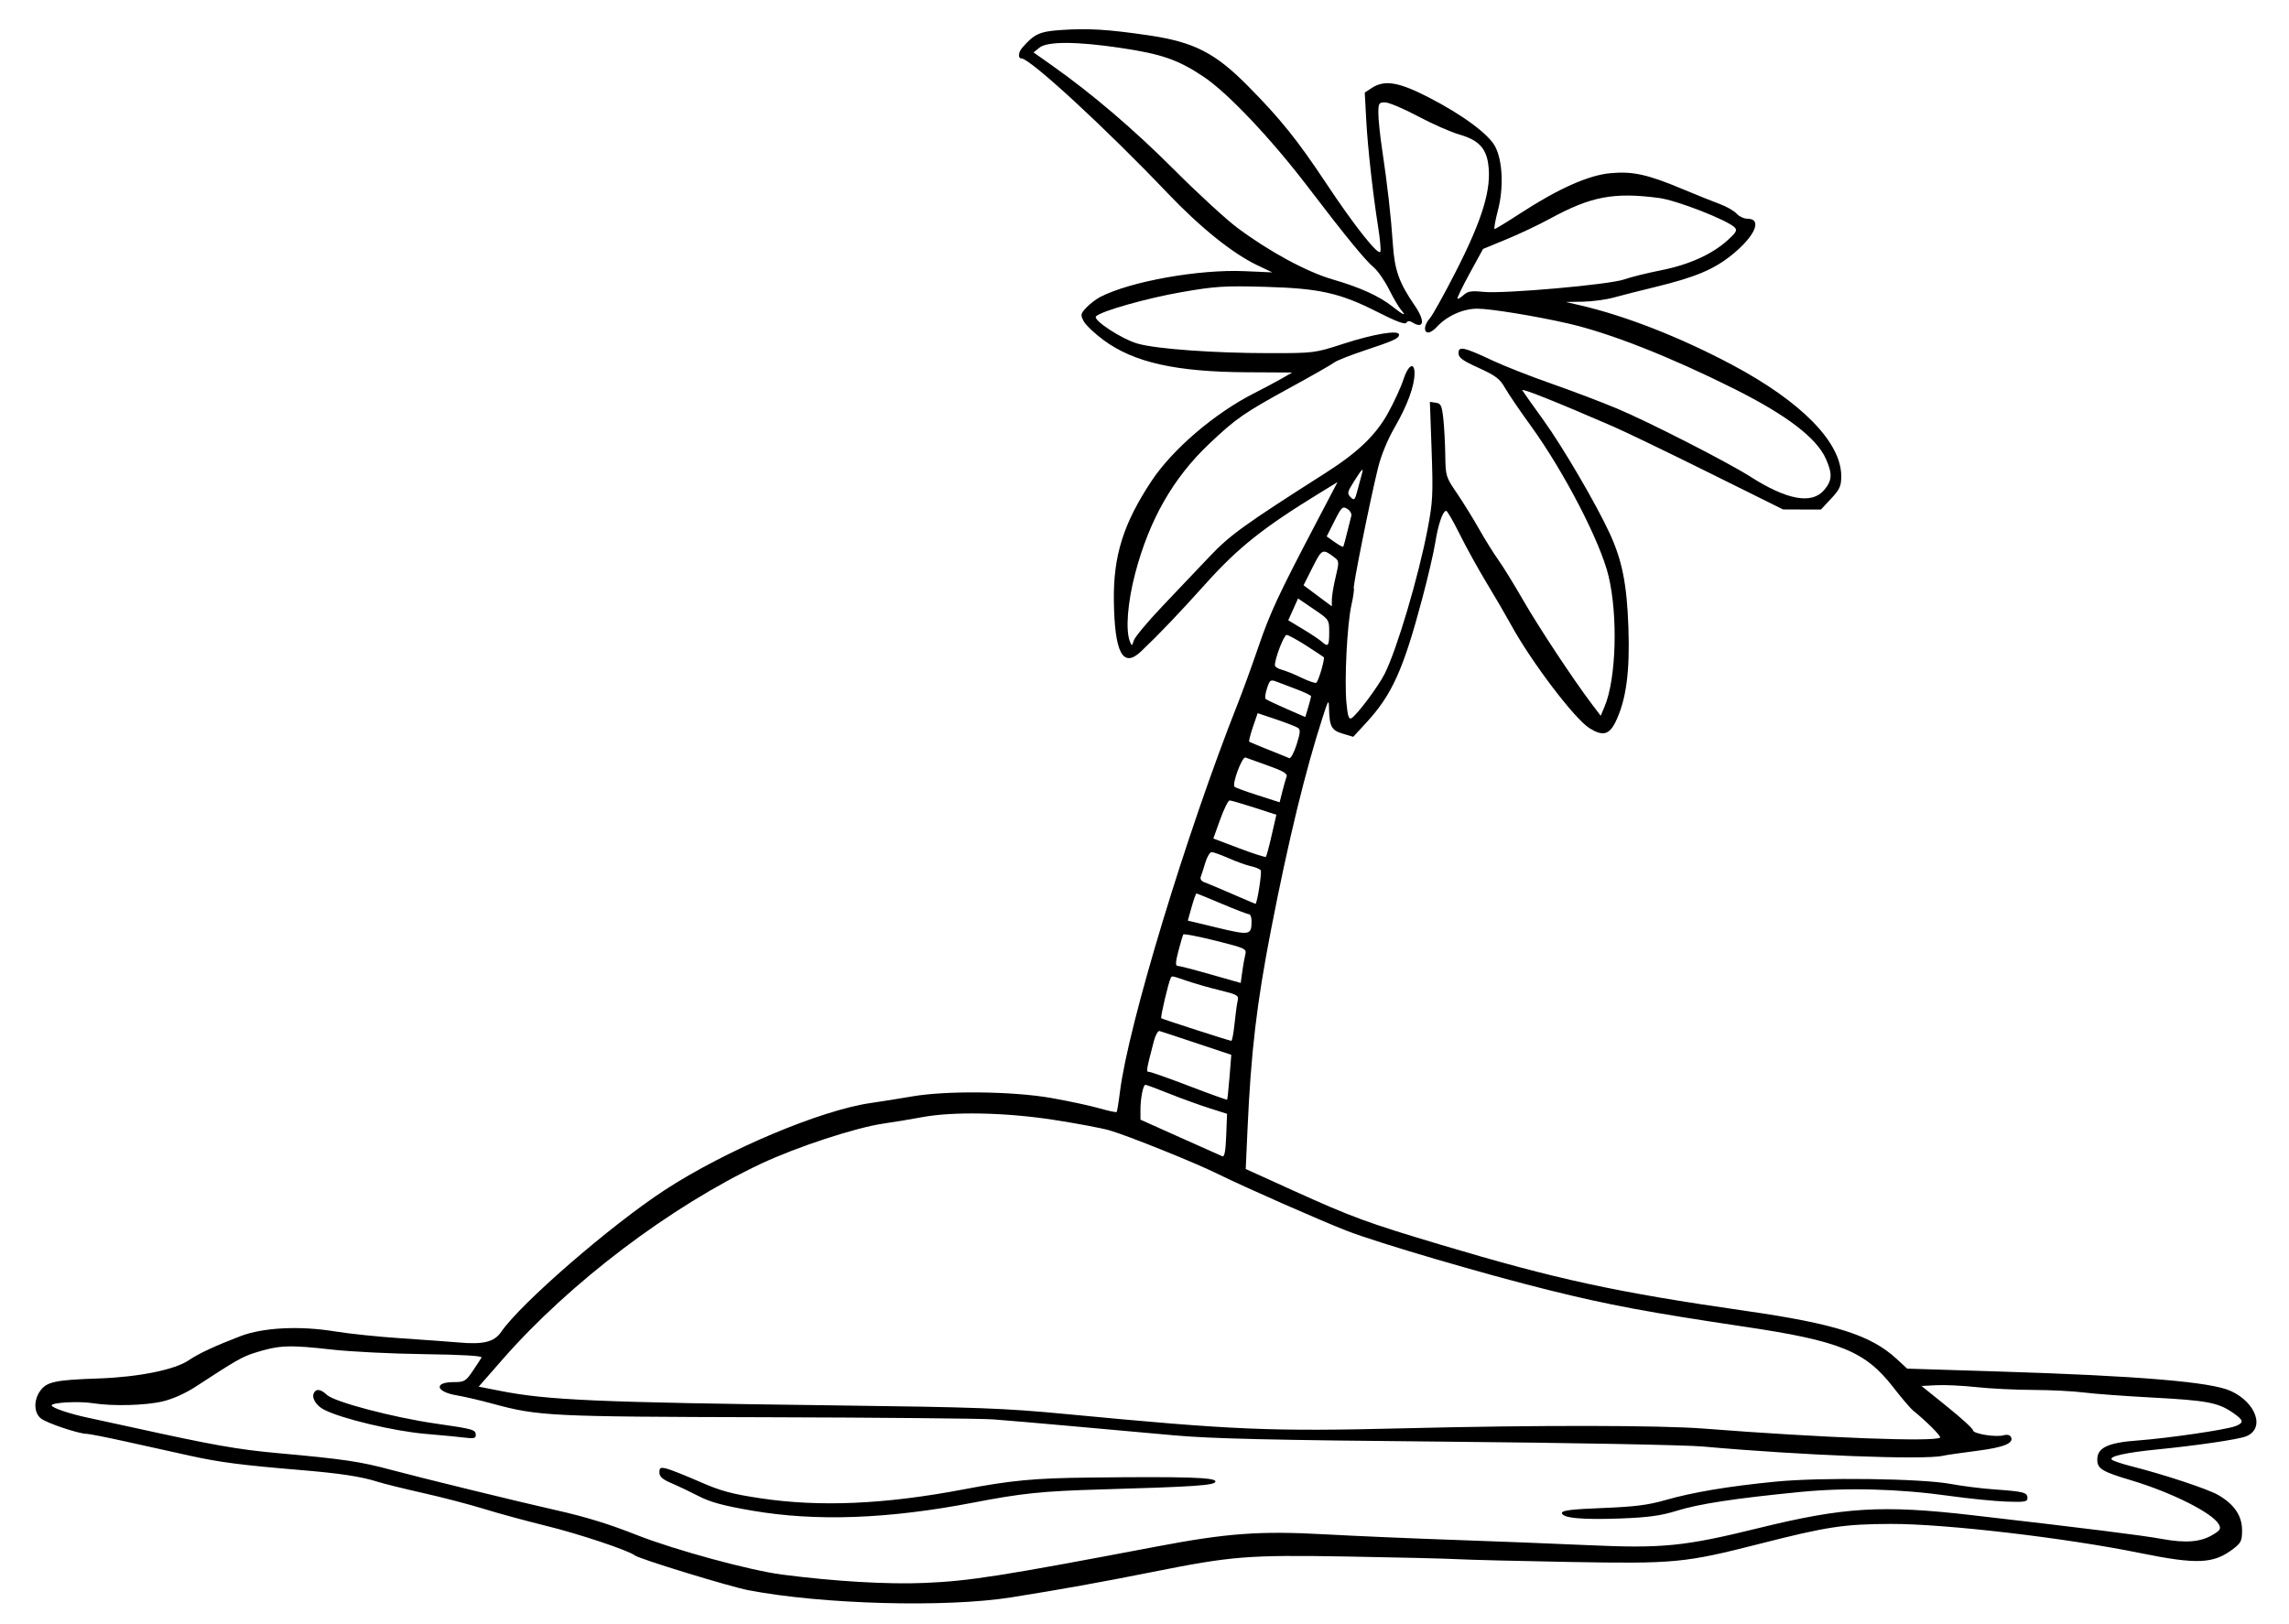 <svg width="62" height="44" viewBox="0 0 62 44" fill="none" xmlns="http://www.w3.org/2000/svg">
<path fill-rule="evenodd" clip-rule="evenodd" d="M28.738 0.813C28.158 0.852 28.009 0.921 27.685 1.298C27.579 1.42 27.57 1.583 27.668 1.583C27.9 1.583 29.962 3.484 31.625 5.232C32.512 6.163 33.389 6.869 34.059 7.187L34.462 7.379L33.709 7.346C32.472 7.291 30.609 7.625 29.799 8.046C29.686 8.105 29.517 8.235 29.424 8.334C29.267 8.502 29.262 8.53 29.354 8.704C29.409 8.807 29.652 9.038 29.896 9.217C30.713 9.819 31.852 10.074 33.768 10.085L35 10.092L34.713 10.257C34.556 10.347 34.222 10.525 33.971 10.652C32.902 11.193 31.758 12.172 31.189 13.032C30.431 14.178 30.157 15.046 30.17 16.256C30.187 17.69 30.414 18.117 30.909 17.645C31.41 17.168 31.934 16.618 32.652 15.819C33.538 14.832 34.219 14.291 35.76 13.347L36.228 13.061L35.648 14.168C34.622 16.125 34.406 16.589 34.088 17.516C33.917 18.017 33.665 18.71 33.528 19.057C32.131 22.588 30.559 27.77 30.334 29.586C30.299 29.869 30.259 30.111 30.245 30.125C30.231 30.14 30.015 30.093 29.766 30.022C29.517 29.951 28.935 29.826 28.473 29.745C27.433 29.562 25.623 29.542 24.703 29.703C24.372 29.76 23.875 29.84 23.599 29.879C22.229 30.073 19.664 31.156 18.001 32.242C16.542 33.195 14.101 35.312 13.575 36.082C13.387 36.356 13.091 36.429 12.421 36.368C12.196 36.348 11.507 36.298 10.891 36.257C10.274 36.217 9.457 36.132 9.074 36.069C8.118 35.912 7.128 35.962 6.513 36.197C5.82 36.463 5.383 36.667 5.108 36.853C4.732 37.108 3.75 37.306 2.678 37.343C1.508 37.383 1.274 37.431 1.096 37.669C0.909 37.92 0.913 38.27 1.107 38.426C1.26 38.55 2.129 38.843 2.345 38.843C2.409 38.843 2.893 38.938 3.42 39.055C3.946 39.171 4.723 39.343 5.147 39.437C5.949 39.614 6.532 39.69 8.124 39.823C9.209 39.913 9.777 39.999 10.225 40.141C10.399 40.196 10.954 40.333 11.46 40.447C11.966 40.56 12.702 40.752 13.095 40.873C13.488 40.995 14.249 41.202 14.786 41.334C15.679 41.553 17.025 42.002 17.195 42.137C17.316 42.233 19.764 42.983 20.277 43.081C22.279 43.464 25.62 43.554 27.387 43.274C28.727 43.061 29.832 42.862 31.204 42.588C33.368 42.155 33.794 42.121 36.493 42.167C37.822 42.19 39.162 42.222 39.47 42.239C39.778 42.256 41.134 42.29 42.482 42.314C45.375 42.366 45.623 42.342 47.666 41.822C49.488 41.357 49.945 41.288 51.218 41.284C52.678 41.28 55.931 41.659 57.953 42.07C59.513 42.387 59.954 42.368 60.487 41.962C60.702 41.799 60.729 41.74 60.729 41.455C60.729 41.063 60.514 40.747 60.079 40.499C59.79 40.334 58.619 39.947 57.717 39.718C57.467 39.654 57.234 39.576 57.201 39.543C57.11 39.455 57.585 39.349 58.453 39.264C59.479 39.163 60.614 38.997 60.828 38.915C61.359 38.714 61.124 38.003 60.42 37.681C59.887 37.437 57.932 37.273 54.145 37.155L51.658 37.077L51.366 36.808C50.672 36.169 49.699 35.86 47.291 35.514C43.763 35.006 42.162 34.659 39.034 33.724C37.021 33.122 36.63 32.978 35.024 32.251L33.742 31.669L33.789 30.616C33.884 28.489 34.038 27.187 34.434 25.151C34.9 22.758 35.352 20.9 35.822 19.442C35.982 18.945 35.992 18.932 35.998 19.197C36.01 19.684 36.065 19.785 36.371 19.876L36.654 19.961L37.011 19.573C37.704 18.821 38.011 18.141 38.524 16.212C38.677 15.64 38.835 14.958 38.876 14.698C38.954 14.207 39.08 13.839 39.172 13.839C39.201 13.839 39.364 14.121 39.535 14.466C39.705 14.811 40.032 15.402 40.26 15.78C40.489 16.157 40.788 16.671 40.925 16.921C41.474 17.925 42.647 19.472 43.051 19.726C43.412 19.952 43.587 19.909 43.761 19.552C44.046 18.965 44.15 18.199 44.107 16.996C44.066 15.829 43.939 15.188 43.604 14.457C43.245 13.673 42.326 12.101 41.81 11.387C41.518 10.983 41.258 10.617 41.233 10.573C41.193 10.502 42.132 10.876 43.699 11.556C44.022 11.696 45.188 12.259 46.291 12.806L48.296 13.801L48.809 13.803L49.321 13.804L49.597 13.509C49.833 13.256 49.872 13.169 49.872 12.898C49.872 11.982 48.794 10.883 46.918 9.884C45.511 9.136 44.031 8.556 42.797 8.27L42.412 8.181L42.87 8.173C43.121 8.169 43.499 8.118 43.71 8.06C43.921 8.002 44.424 7.874 44.829 7.776C45.919 7.511 46.422 7.3 46.913 6.903C47.542 6.394 47.742 5.925 47.328 5.925C47.237 5.925 47.106 5.863 47.038 5.787C46.969 5.712 46.767 5.596 46.589 5.53C46.41 5.465 45.949 5.279 45.564 5.118C44.622 4.723 44.221 4.636 43.616 4.692C43.025 4.747 42.21 5.11 41.188 5.774C40.823 6.011 40.506 6.205 40.483 6.205C40.459 6.205 40.5 5.977 40.573 5.697C40.732 5.09 40.702 4.365 40.501 3.975C40.329 3.639 39.62 3.113 38.699 2.639C37.884 2.219 37.502 2.156 37.155 2.384L36.966 2.508L37.006 3.253C37.047 4.007 37.186 5.256 37.334 6.187C37.378 6.466 37.404 6.746 37.391 6.81C37.36 6.971 36.696 6.136 35.906 4.944C35.144 3.796 34.682 3.22 33.813 2.341C32.912 1.428 32.344 1.138 31.096 0.955C30.005 0.795 29.469 0.763 28.738 0.813ZM30.373 1.301C31.471 1.465 31.916 1.62 32.607 2.083C33.255 2.516 34.434 3.762 35.427 5.065C36.443 6.397 36.975 7.047 37.211 7.246C37.321 7.339 37.508 7.607 37.625 7.843C37.743 8.078 37.888 8.326 37.948 8.394C38.11 8.578 38.015 8.542 37.721 8.308C37.361 8.022 36.84 7.785 36.1 7.571C35.394 7.366 34.376 6.815 33.516 6.172C33.208 5.942 32.436 5.232 31.8 4.595C30.71 3.504 29.581 2.54 28.479 1.762L27.995 1.42L28.154 1.291C28.369 1.117 29.166 1.12 30.373 1.301ZM38.409 3.151C38.8 3.359 39.304 3.581 39.53 3.645C40.031 3.788 40.244 4.002 40.308 4.427C40.41 5.104 40.163 5.926 39.427 7.368C39.114 7.98 38.799 8.546 38.727 8.626C38.573 8.794 38.552 9.007 38.689 9.007C38.74 9.007 38.843 8.94 38.916 8.859C39.185 8.562 39.627 8.362 40.014 8.362C40.369 8.362 41.619 8.566 42.482 8.765C43.608 9.024 45.231 9.663 46.965 10.53C48.396 11.246 49.204 11.863 49.456 12.43C49.637 12.838 49.627 13.016 49.41 13.274C49.077 13.67 48.403 13.547 47.407 12.911C46.807 12.527 44.645 11.422 43.809 11.072C43.388 10.895 42.585 10.591 42.027 10.395C41.468 10.2 40.752 9.919 40.436 9.771C39.648 9.401 39.505 9.369 39.505 9.565C39.505 9.689 39.611 9.767 40.052 9.967C40.509 10.175 40.625 10.262 40.762 10.504C40.852 10.663 41.164 11.123 41.457 11.526C42.365 12.779 43.35 14.682 43.57 15.608C43.827 16.689 43.776 18.387 43.466 19.131L43.357 19.391L43.124 19.084C42.627 18.429 41.676 16.991 41.256 16.259C41.013 15.837 40.712 15.348 40.587 15.173C40.461 14.998 40.224 14.618 40.061 14.329C39.898 14.041 39.627 13.604 39.46 13.358C39.164 12.926 39.155 12.895 39.147 12.343C39.143 12.03 39.119 11.584 39.095 11.353C39.055 10.985 39.03 10.93 38.89 10.91L38.73 10.887L38.777 12.206C38.819 13.393 38.808 13.604 38.669 14.329C38.422 15.622 37.839 17.588 37.506 18.252C37.334 18.596 36.751 19.375 36.605 19.457C36.535 19.496 36.503 19.398 36.47 19.047C36.412 18.425 36.488 16.913 36.603 16.401C36.654 16.173 36.684 15.966 36.669 15.941C36.639 15.892 37.102 13.586 37.323 12.684C37.409 12.333 37.582 11.913 37.784 11.563C38.121 10.979 38.314 10.452 38.314 10.114C38.314 9.789 38.139 9.887 38.012 10.285C37.947 10.487 37.758 10.897 37.593 11.195C37.265 11.787 36.778 12.255 35.917 12.804C33.691 14.222 33.316 14.493 32.757 15.083C32.442 15.415 31.866 16.023 31.475 16.433C31.085 16.844 30.741 17.256 30.712 17.348C30.661 17.508 30.656 17.51 30.604 17.376C30.483 17.067 30.542 16.319 30.748 15.533C31.132 14.076 31.776 12.948 32.753 12.023C33.489 11.327 33.679 11.195 34.99 10.477C35.566 10.162 36.085 9.865 36.143 9.818C36.201 9.771 36.563 9.627 36.948 9.499C37.77 9.225 37.894 9.168 37.894 9.064C37.894 8.933 37.215 9.045 36.381 9.315C35.611 9.565 35.593 9.567 34.389 9.567C32.895 9.567 31.332 9.455 30.821 9.311C30.388 9.19 29.589 8.668 29.687 8.57C29.831 8.426 31.065 8.077 32.01 7.913C32.913 7.756 33.162 7.74 34.252 7.77C35.744 7.811 36.292 7.934 37.321 8.457C37.816 8.709 38.059 8.799 38.093 8.744C38.126 8.692 38.179 8.686 38.246 8.729C38.569 8.933 38.609 8.7 38.324 8.284C37.895 7.659 37.776 7.326 37.728 6.625C37.677 5.861 37.578 4.99 37.434 4.031C37.379 3.663 37.334 3.23 37.334 3.068C37.334 2.797 37.349 2.773 37.516 2.773C37.616 2.773 38.018 2.943 38.409 3.151ZM44.934 5.363C45.415 5.426 46.781 5.958 46.986 6.162C47.061 6.236 47.027 6.298 46.796 6.507C46.369 6.892 45.749 7.172 44.986 7.323C44.611 7.397 44.161 7.509 43.988 7.571C43.594 7.711 40.734 7.964 40.183 7.907C39.857 7.874 39.757 7.889 39.644 7.992C39.567 8.062 39.492 8.106 39.477 8.09C39.462 8.074 39.612 7.765 39.81 7.402L40.17 6.744L40.801 6.484C41.148 6.342 41.677 6.091 41.978 5.927C43.091 5.32 43.705 5.202 44.934 5.363ZM36.887 12.841C36.868 12.909 36.816 13.102 36.772 13.271C36.7 13.55 36.682 13.568 36.583 13.469C36.484 13.37 36.492 13.33 36.676 13.039C36.894 12.695 36.943 12.648 36.887 12.841ZM36.601 13.978C36.584 14.037 36.532 14.242 36.486 14.435C36.44 14.627 36.393 14.796 36.382 14.81C36.37 14.824 36.265 14.767 36.148 14.683L35.935 14.532L36.145 14.115C36.337 13.734 36.367 13.707 36.494 13.786C36.57 13.833 36.618 13.92 36.601 13.978ZM36.159 15.112C36.271 15.198 36.272 15.238 36.179 15.625C36.123 15.856 36.077 16.131 36.075 16.236L36.073 16.426L35.691 16.141L35.308 15.855L35.552 15.371C35.809 14.86 35.822 14.854 36.159 15.112ZM36.003 17.134C36.003 17.504 35.973 17.54 35.798 17.381C35.737 17.326 35.509 17.174 35.291 17.043L34.894 16.804L35.026 16.509L35.159 16.213L35.581 16.5C36.002 16.785 36.003 16.787 36.003 17.134ZM35.379 17.489C35.626 17.648 35.84 17.789 35.855 17.803C35.894 17.838 35.713 18.459 35.652 18.497C35.624 18.514 35.443 18.452 35.248 18.358C35.054 18.264 34.813 18.167 34.713 18.142C34.614 18.117 34.532 18.063 34.532 18.023C34.532 17.835 34.776 17.201 34.849 17.201C34.894 17.201 35.132 17.331 35.379 17.489ZM35.145 18.683C35.347 18.759 35.512 18.84 35.512 18.861C35.512 18.883 35.477 19.019 35.434 19.163L35.355 19.425L34.838 19.2C34.554 19.076 34.303 18.956 34.279 18.933C34.257 18.91 34.274 18.78 34.319 18.645C34.395 18.414 34.412 18.403 34.589 18.471C34.692 18.512 34.942 18.607 35.145 18.683ZM35.151 19.715C35.229 19.764 35.223 19.843 35.12 20.171C35.051 20.389 34.962 20.554 34.921 20.538C34.326 20.301 33.861 20.11 33.837 20.093C33.821 20.082 33.866 19.904 33.936 19.696L34.065 19.32L34.561 19.487C34.834 19.58 35.099 19.682 35.151 19.715ZM34.356 20.745C34.755 20.886 34.879 20.96 34.849 21.038C34.827 21.095 34.776 21.275 34.735 21.438L34.66 21.735L34.07 21.545C33.745 21.441 33.462 21.337 33.44 21.316C33.364 21.239 33.644 20.487 33.736 20.522C33.784 20.541 34.064 20.641 34.356 20.745ZM33.974 21.878L34.572 22.072L34.445 22.626C34.376 22.931 34.305 23.195 34.288 23.212C34.27 23.229 33.943 23.124 33.56 22.979L32.864 22.716L33.05 22.2C33.152 21.916 33.267 21.684 33.306 21.684C33.344 21.685 33.645 21.772 33.974 21.878ZM33.28 23.25C33.487 23.342 33.758 23.439 33.883 23.466C34.008 23.493 34.128 23.544 34.149 23.579C34.184 23.636 34.05 24.485 34.006 24.485C33.997 24.485 33.709 24.363 33.367 24.214C33.025 24.065 32.687 23.923 32.616 23.898C32.542 23.873 32.502 23.811 32.523 23.756C32.544 23.703 32.599 23.53 32.647 23.372C32.694 23.214 32.771 23.084 32.818 23.084C32.865 23.084 33.073 23.159 33.28 23.25ZM33.096 24.485C33.458 24.639 33.787 24.765 33.828 24.765C33.868 24.765 33.901 24.852 33.9 24.958C33.898 25.335 33.853 25.343 32.98 25.134L32.173 24.94L32.276 24.573C32.332 24.37 32.392 24.205 32.408 24.205C32.424 24.205 32.734 24.331 33.096 24.485ZM33.73 25.861C33.707 25.952 33.67 26.162 33.647 26.328L33.606 26.629L32.793 26.398C32.346 26.27 31.943 26.166 31.897 26.166C31.835 26.166 31.84 26.063 31.918 25.763C31.976 25.542 32.036 25.341 32.051 25.316C32.066 25.292 32.459 25.367 32.925 25.484C33.739 25.688 33.77 25.702 33.73 25.861ZM32.157 26.575C32.365 26.646 32.766 26.761 33.049 26.829C33.511 26.942 33.558 26.969 33.525 27.103C33.505 27.185 33.466 27.464 33.44 27.724C33.413 27.984 33.374 28.197 33.352 28.197C33.304 28.197 31.498 27.614 31.454 27.585C31.425 27.565 31.65 26.607 31.709 26.499C31.747 26.431 31.719 26.426 32.157 26.575ZM32.418 28.264L33.351 28.576L33.303 29.175C33.276 29.504 33.247 29.781 33.238 29.791C33.23 29.801 32.77 29.636 32.216 29.424C31.662 29.211 31.171 29.038 31.125 29.038C31.039 29.038 31.042 29.02 31.252 28.211C31.294 28.046 31.364 27.92 31.407 27.931C31.45 27.943 31.905 28.092 32.418 28.264ZM31.664 29.625C31.989 29.755 32.476 29.932 32.746 30.018L33.236 30.174L33.213 30.767C33.197 31.188 33.166 31.349 33.108 31.324C33.063 31.305 32.545 31.074 31.958 30.811L30.891 30.333L30.89 30.079C30.889 29.761 30.962 29.388 31.025 29.388C31.051 29.388 31.338 29.494 31.664 29.625ZM28.518 30.334C29.148 30.431 29.837 30.56 30.049 30.621C30.543 30.762 32.399 31.51 32.991 31.805C33.644 32.131 35.793 33.078 36.495 33.349C37.349 33.679 40.195 34.514 41.957 34.951C43.587 35.355 44.643 35.552 47.245 35.94C49.833 36.325 50.522 36.604 51.275 37.575C51.503 37.868 51.745 38.153 51.813 38.208C52.168 38.493 52.584 38.909 52.55 38.944C52.425 39.068 49.358 38.952 46.16 38.702C44.974 38.609 41.622 38.605 38.104 38.692C34.393 38.784 33.461 38.745 28.858 38.306C27.214 38.149 26.493 38.122 22.554 38.072C16.155 37.99 14.824 37.932 13.54 37.678L12.966 37.565L13.618 36.821C15.435 34.746 18.161 32.683 20.611 31.527C21.572 31.074 23.183 30.545 23.931 30.438C24.233 30.394 24.701 30.317 24.97 30.266C25.809 30.108 27.224 30.136 28.518 30.334ZM9.01 36.563C9.505 36.618 10.624 36.674 11.496 36.685C12.528 36.699 13.069 36.731 13.043 36.777C13.021 36.815 12.913 36.981 12.802 37.145C12.616 37.419 12.576 37.442 12.293 37.442C11.738 37.442 11.801 37.708 12.378 37.802C12.562 37.832 12.996 37.933 13.342 38.027C14.587 38.365 14.878 38.379 20.767 38.394C23.811 38.402 26.569 38.428 26.897 38.452C27.224 38.476 28.17 38.557 28.998 38.632C29.826 38.707 31.087 38.82 31.8 38.884C32.811 38.975 34.434 39.013 39.19 39.056C42.542 39.086 45.662 39.145 46.124 39.187C48.776 39.426 52.123 39.556 52.624 39.438C52.709 39.418 53.121 39.358 53.539 39.305C54.29 39.21 54.571 39.092 54.462 38.917C54.435 38.873 54.351 38.857 54.275 38.881C54.075 38.944 53.445 38.844 53.441 38.749C53.44 38.704 53.125 38.416 52.742 38.108L52.046 37.547L52.448 37.526C52.668 37.514 53.158 37.537 53.535 37.578C53.912 37.619 54.605 37.653 55.076 37.654C55.546 37.656 56.163 37.687 56.447 37.724C56.73 37.76 57.565 37.822 58.303 37.861C59.77 37.939 60.073 37.995 60.467 38.263C60.778 38.475 60.792 38.542 60.543 38.637C60.288 38.734 58.725 38.962 57.905 39.023C57.095 39.082 56.807 39.218 56.807 39.541C56.807 39.788 56.935 39.867 57.717 40.1C58.822 40.43 59.935 40.989 60.1 41.297C60.162 41.413 60.139 41.455 59.946 41.572C59.609 41.777 59.212 41.81 58.551 41.69C58.029 41.594 56.51 41.404 53.416 41.047C50.981 40.766 49.942 40.829 47.637 41.396C45.62 41.893 45.032 41.952 43.007 41.859C42.139 41.82 40.516 41.756 39.399 41.717C38.282 41.679 36.703 41.611 35.89 41.566C34.118 41.469 33.24 41.533 31.31 41.9C27.089 42.702 26.264 42.831 25.04 42.883C24.042 42.925 22.604 42.841 21.187 42.657C20.312 42.544 18.271 41.988 17.25 41.585C16.496 41.287 15.86 41.091 15.059 40.911C14.101 40.696 11.393 40.034 10.604 39.822C9.753 39.593 9.312 39.528 7.531 39.367C6.435 39.268 5.767 39.149 3.571 38.665C3.128 38.567 2.608 38.454 2.415 38.414C1.897 38.306 1.4 38.139 1.4 38.073C1.4 37.993 2.139 37.954 2.52 38.014C3.054 38.099 3.934 38.076 4.405 37.965C4.685 37.899 5.027 37.745 5.315 37.556C6.376 36.862 6.564 36.754 6.898 36.649C7.568 36.439 7.819 36.429 9.01 36.563ZM8.509 37.723C8.427 37.855 8.553 38.074 8.777 38.189C9.245 38.432 10.673 38.772 11.521 38.844C11.984 38.883 12.48 38.931 12.625 38.95C12.824 38.976 12.887 38.96 12.887 38.883C12.887 38.729 12.838 38.715 11.792 38.564C10.638 38.397 9.059 37.98 8.855 37.788C8.695 37.638 8.575 37.615 8.509 37.723ZM17.861 39.89C17.861 40.004 17.942 40.076 18.193 40.183C18.376 40.261 18.709 40.42 18.934 40.536C19.239 40.694 19.601 40.792 20.37 40.924C22.11 41.223 24.059 41.151 26.378 40.704C27.672 40.454 28.241 40.395 29.812 40.35C32.411 40.275 32.921 40.239 32.921 40.132C32.921 40.024 32.114 39.999 29.523 40.028C28.015 40.044 27.388 40.103 26.091 40.35C23.969 40.753 22.205 40.83 20.605 40.59C19.813 40.472 19.525 40.393 18.946 40.139C18.561 39.97 18.159 39.811 18.053 39.785C17.888 39.745 17.861 39.76 17.861 39.89ZM48.086 40.139C46.802 40.266 45.843 40.427 45.11 40.638C44.642 40.773 44.279 40.818 43.411 40.853C42.582 40.885 42.307 40.918 42.307 40.986C42.307 41.125 42.849 41.176 43.906 41.136C44.655 41.107 44.986 41.062 45.426 40.925C46.023 40.74 46.993 40.592 48.742 40.42C50.019 40.294 51.422 40.331 52.814 40.526C53.334 40.599 54.02 40.667 54.337 40.679C54.842 40.697 54.915 40.685 54.915 40.582C54.915 40.432 54.816 40.406 54.028 40.35C53.675 40.325 53.139 40.258 52.838 40.201C52.047 40.053 49.323 40.017 48.086 40.139Z" fill="black"/>
</svg>
